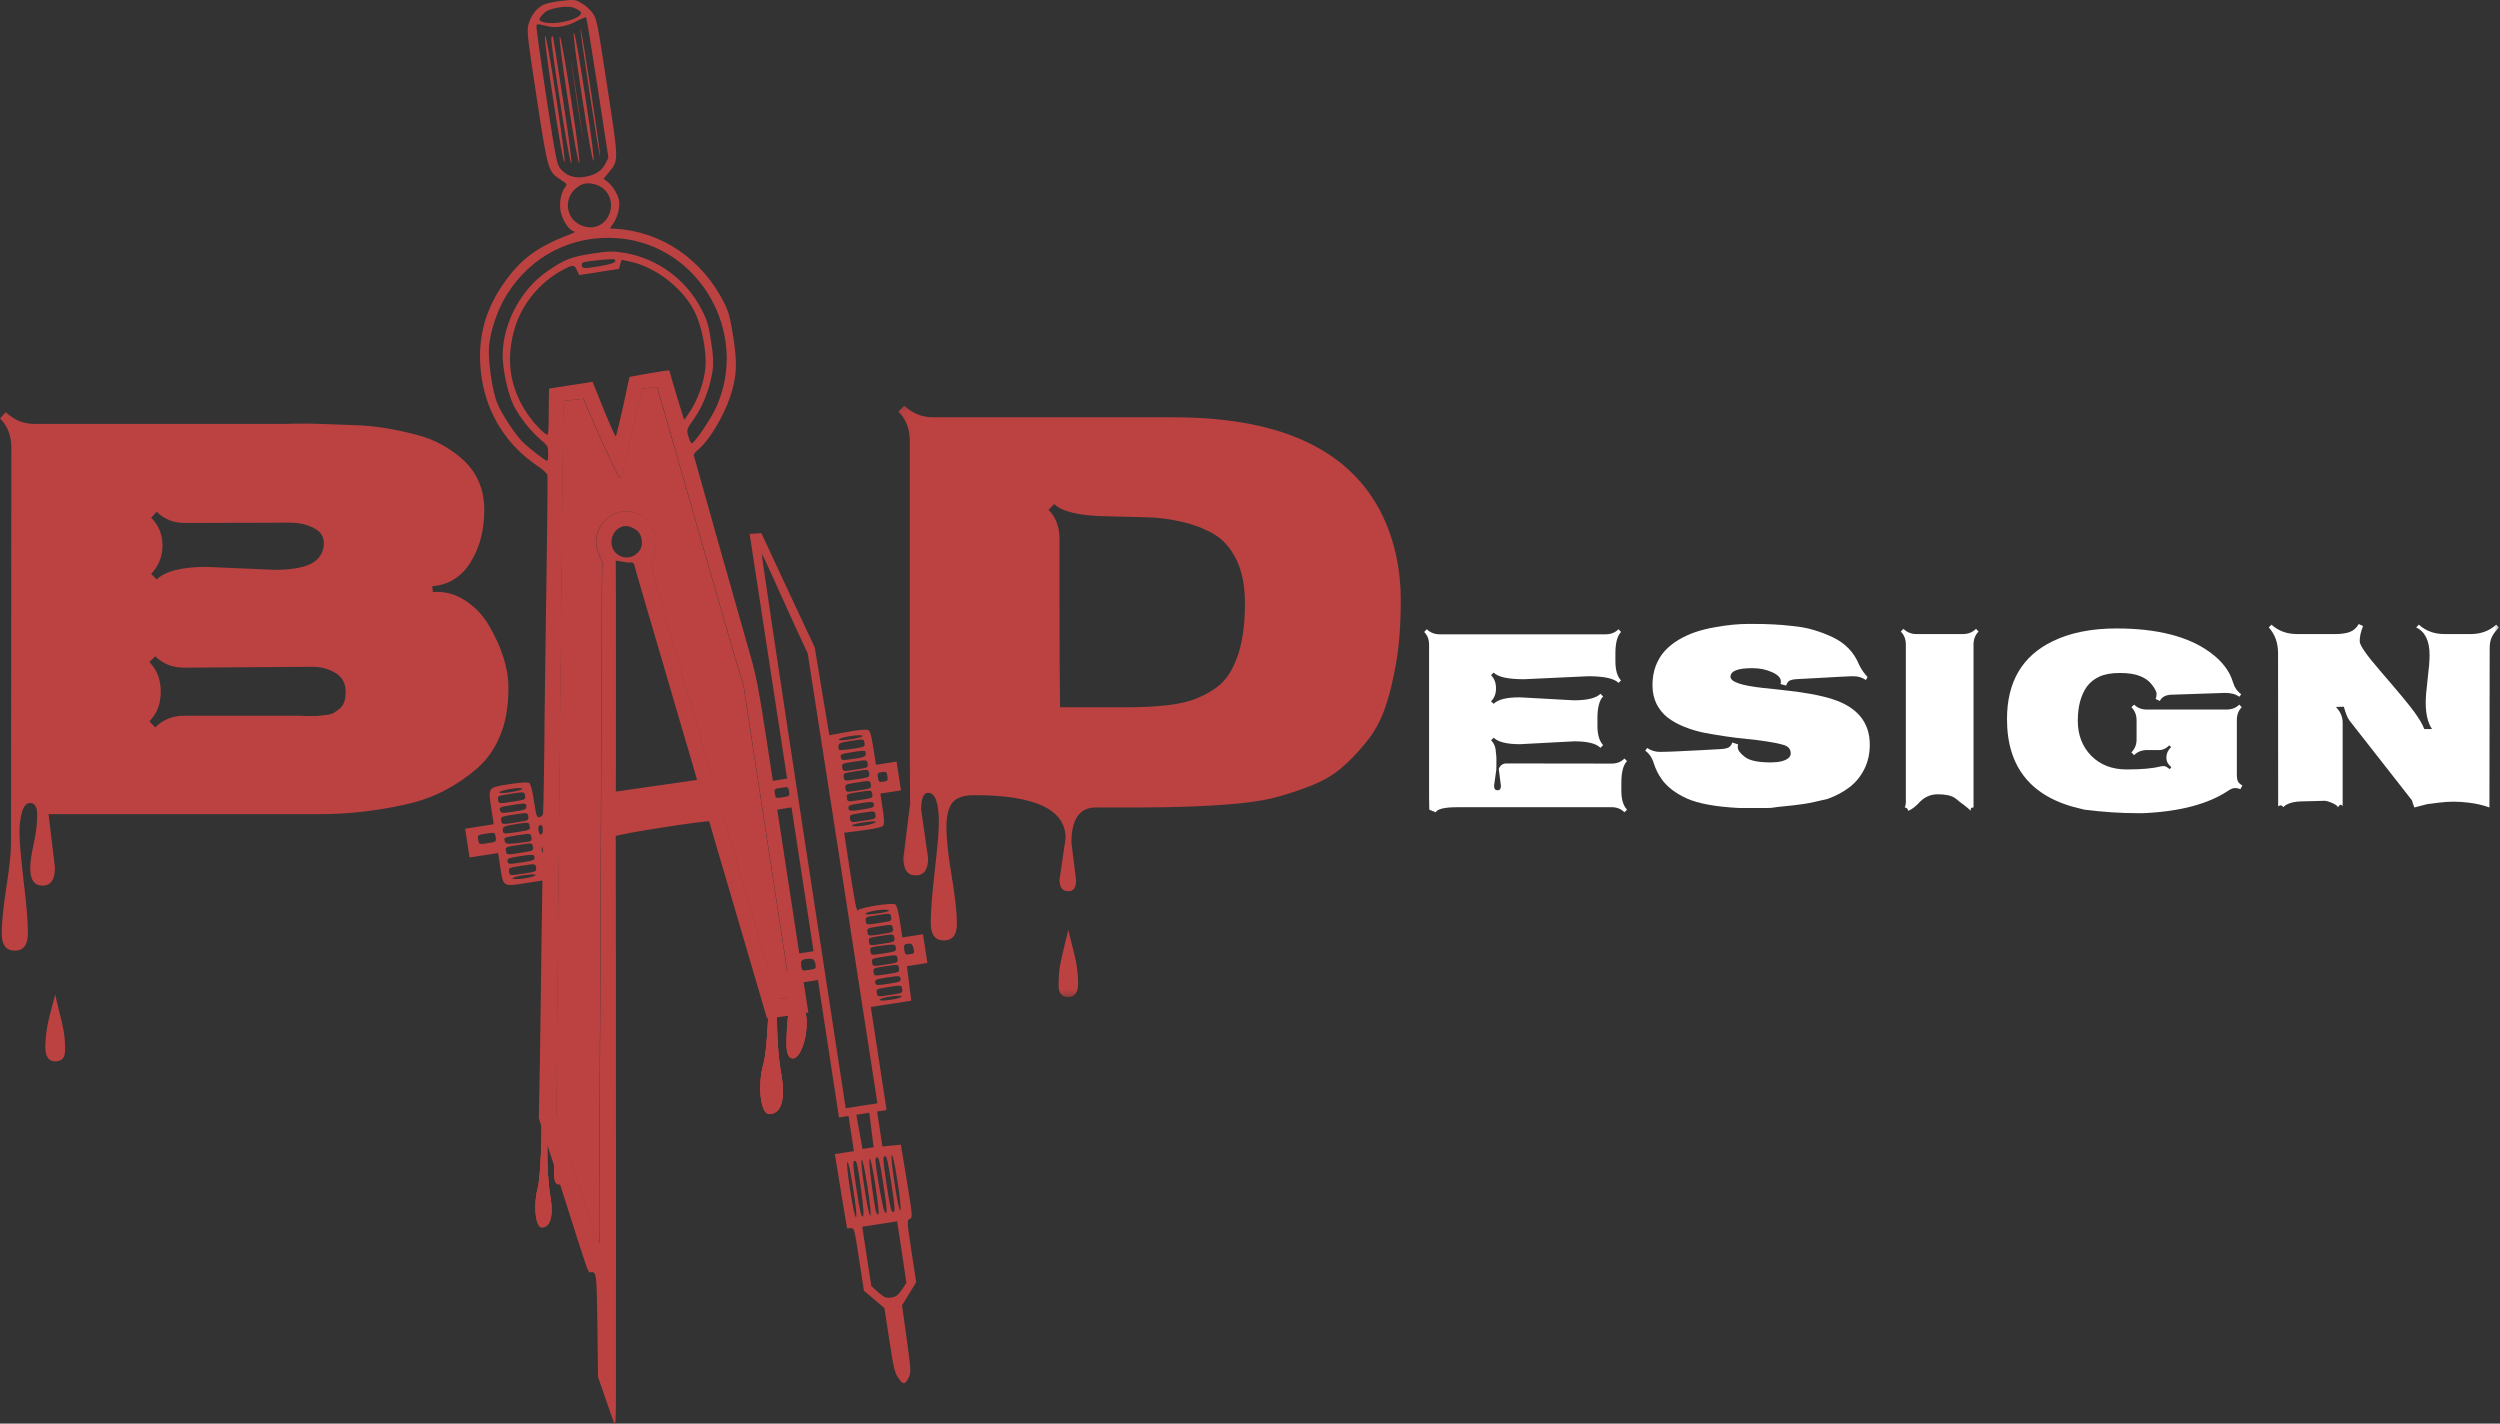 <svg width="216" height="123" viewBox="0 0 216 123" fill="none" xmlns="http://www.w3.org/2000/svg">
<rect x="0" y="0" width="216" height="123" fill="#333333" stroke="none"/>
<path d="M46.769 0.512C46.222 0.879 45.867 1.401 45.665 2.097C45.512 2.658 45.557 3.131 46.369 8.434C47.353 14.855 47.348 14.828 48.484 15.555C48.966 15.862 49.02 15.939 48.865 16.118C48.504 16.514 48.309 17.435 48.419 18.153C48.535 18.912 49.06 19.778 49.494 19.951C49.716 20.029 49.707 20.059 49.363 20.197C46.367 21.342 44.969 22.379 43.443 24.595C41.733 27.081 41.156 29.73 41.638 32.779C42.136 35.855 43.833 38.502 46.398 40.224C46.866 40.533 47.274 40.908 47.295 41.046C47.335 41.309 47.268 46.918 47.136 55.675C47.096 58.438 47.056 61.286 47.051 61.993C47.054 63.93 46.961 70.009 46.921 70.298C46.901 70.442 46.767 70.577 46.616 70.6C46.369 70.638 46.339 70.53 46.138 69.218C45.996 68.293 45.856 67.749 45.73 67.656C45.604 67.562 45.02 67.597 43.992 67.756C42.128 68.046 42.163 67.998 42.453 69.89L42.656 71.216L41.423 71.408L40.189 71.599L40.38 72.842L40.57 74.085L41.803 73.893L43.037 73.701L43.218 74.889C43.485 76.629 43.453 76.605 45.317 76.316L46.865 76.075L46.781 81.842C46.749 85.028 46.671 89.648 46.642 92.113L46.558 96.608L48.576 102.91C50.905 110.239 50.805 109.957 51.011 109.925C51.548 109.856 51.551 109.969 51.617 114.525L51.667 118.97L52.244 120.633C52.566 121.544 52.914 122.537 53.016 122.832C53.183 123.287 53.213 122.928 53.218 120.397C53.219 115.18 53.226 86.184 53.213 82.439C53.205 80.461 53.21 77.379 53.204 75.598C53.211 73.816 53.205 72.304 53.196 72.248C53.185 72.18 54.999 71.841 57.219 71.496C59.439 71.151 61.268 70.909 61.277 70.964C61.285 71.019 62.404 74.846 63.774 79.482C65.143 84.118 66.262 87.945 66.267 87.972C66.273 88.014 67.086 87.916 68.058 87.764L69.84 87.487L69.639 86.176L69.438 84.864L70.055 84.768L70.671 84.672L71.581 90.61L72.49 96.548L72.902 96.484L73.312 96.42L73.545 97.939L73.778 99.458L72.955 99.586L72.133 99.713L72.651 102.913L73.185 106.123L73.507 106.116C73.814 106.111 73.817 106.125 74.229 108.817L74.644 111.524L75.528 112.263L76.415 113.015L76.84 115.791C77.229 118.331 77.301 118.617 77.64 119.088C78.036 119.662 78.189 119.653 78.513 119.023C78.721 118.637 78.708 118.37 78.339 115.685L77.936 112.779L78.555 111.778L79.159 110.779L78.749 108.1C78.356 105.531 78.352 105.419 78.602 105.31C78.865 105.198 78.851 105.101 78.354 102.04L77.831 98.898L77.043 98.978L76.242 99.06L76.012 97.555L75.779 96.036L76.19 95.972L76.601 95.909L75.918 91.448L75.237 87.002L76.978 86.731L78.732 86.458L78.544 84.96L78.359 83.477L79.236 83.34L80.127 83.202L79.936 81.959L79.746 80.717L78.856 80.855L77.965 80.994L77.757 79.64C77.624 78.77 77.487 78.24 77.361 78.147C77.108 77.96 74.312 78.394 74.126 78.65C74.022 78.793 73.871 78.081 73.461 75.403L72.933 71.951L74.528 71.745C75.602 71.606 76.17 71.475 76.291 71.344C76.411 71.212 76.406 70.817 76.26 69.864L76.062 68.566L76.952 68.427L77.843 68.288L77.653 67.046L77.462 65.803L76.571 65.942L75.681 66.08L75.461 64.644C75.298 63.581 75.18 63.175 75.026 63.086C74.872 62.997 74.29 63.045 73.226 63.239L71.656 63.525L71.02 59.736L70.397 55.946L68.082 51.004L65.782 46.06L65.269 46.098L64.769 46.133L66.387 56.696L68.007 67.274L67.39 67.369L66.774 67.466L66.11 63.13C65.575 59.636 65.323 58.36 64.835 56.641C64.501 55.463 63.274 51.115 62.094 46.987C60.929 42.856 59.951 39.403 59.94 39.334C59.927 39.252 60.092 39.042 60.303 38.868C61.275 38.066 62.55 35.945 63.12 34.175C63.662 32.493 63.709 31.425 63.367 29.188C63.082 27.423 62.974 26.987 62.586 26.199C60.685 22.395 57.16 19.989 53.098 19.758L52.688 19.736L52.987 19.309C53.356 18.785 53.575 17.93 53.489 17.364C53.406 16.826 52.953 16.062 52.492 15.71L52.142 15.439L52.581 14.918C53.469 13.847 53.474 14.059 52.467 7.486C51.6 1.824 51.552 1.605 51.198 1.123C51.001 0.843 50.577 0.456 50.255 0.281C49.714 -0.045 49.587 -0.054 48.416 0.086C47.55 0.206 47.022 0.331 46.769 0.512ZM49.513 0.65C49.735 0.729 50.009 0.87 50.124 0.979C50.643 1.436 48.427 2.176 47.174 1.961C46.469 1.845 46.439 1.651 47.066 1.073C47.446 0.717 48.922 0.46 49.513 0.65ZM47.391 2.281C48.103 2.439 49.016 2.269 49.845 1.814C50.235 1.613 50.592 1.472 50.64 1.507C50.685 1.529 51.133 4.272 51.641 7.586L52.565 13.62L52.308 14.141C51.986 14.785 51.409 15.143 50.477 15.288C49.614 15.422 48.933 15.189 48.434 14.588C48.106 14.187 48.05 13.912 47.178 8.224C46.677 4.951 46.302 2.224 46.349 2.16C46.397 2.11 46.531 2.075 46.65 2.113C46.782 2.149 47.115 2.225 47.391 2.281ZM51.359 15.914C52.627 16.226 53.18 17.639 52.501 18.79C51.908 19.773 50.641 19.928 49.693 19.142C48.804 18.376 48.866 16.952 49.833 16.208C50.336 15.833 50.718 15.759 51.359 15.914ZM53.421 20.584C60.367 21.144 64.764 28.688 61.906 35.127C61.469 36.127 60.028 38.261 59.768 38.301C59.713 38.31 59.575 38.048 59.483 37.723C59.296 37.145 59.306 37.115 59.985 36.147C60.748 35.08 61.367 33.443 61.569 32.013C61.668 31.375 61.621 30.703 61.434 29.488C61.217 28.067 61.101 27.674 60.623 26.759C59.333 24.189 56.817 22.332 53.98 21.854C52.986 21.684 52.58 21.691 51.169 21.91C49.305 22.2 48.789 22.407 47.291 23.431C45.071 24.965 43.535 27.762 43.432 30.478C43.383 31.716 43.855 33.975 44.383 35.038C44.888 36.048 45.877 37.28 46.748 38.021C47.328 38.511 47.365 38.576 47.358 39.171C47.37 39.522 47.33 39.811 47.276 39.82C47.138 39.841 45.672 38.697 45.109 38.135C44.495 37.509 43.326 35.74 42.963 34.835C42.522 33.787 42.14 31.019 42.256 29.856C42.405 28.447 43.03 26.667 43.786 25.461C45.891 22.08 49.472 20.265 53.421 20.584ZM53.082 22.404C53.369 22.628 52.936 22.823 51.675 23.019C50.387 23.219 50.317 23.216 50.274 22.94C50.23 22.649 50.285 22.641 51.608 22.492C52.353 22.404 53.021 22.371 53.082 22.404ZM49.843 23.332L50.05 23.766L51.763 23.5L53.476 23.233L53.583 22.835L53.706 22.448L54.445 22.602C56.665 23.077 59.007 24.904 60.02 26.938C60.621 28.117 61.058 30.325 60.955 31.669C60.863 32.9 60.359 34.378 59.683 35.458C59.389 35.914 59.134 36.264 59.104 36.255C59.07 36.218 57.87 32.234 57.837 32.013C57.831 31.972 57.049 32.093 56.106 32.254L54.386 32.564L53.845 35.08C53.537 36.456 53.254 37.632 53.207 37.695C53.175 37.757 52.706 36.713 52.168 35.397L51.196 32.989L49.319 33.281L47.441 33.573L47.422 34.453C47.413 34.949 47.41 35.84 47.402 36.435C47.411 37.041 47.362 37.544 47.307 37.552C47.087 37.587 46.169 36.627 45.575 35.772C44.02 33.497 43.661 30.966 44.507 28.247C45.149 26.21 46.641 24.409 48.543 23.364C49.502 22.848 49.614 22.844 49.843 23.332ZM51.213 36.309C51.979 38.098 53.07 40.459 53.452 41.121C53.626 41.433 53.637 41.417 53.806 40.783C53.905 40.414 54.308 38.655 54.72 36.852L55.47 33.597L56.128 33.495C56.484 33.439 56.79 33.42 56.798 33.475C56.805 33.517 57.409 35.628 58.149 38.171C58.875 40.716 60.166 45.208 61.009 48.145C61.852 51.082 62.925 54.789 63.393 56.384L64.254 59.262L66.314 72.711L68.374 86.161L67.771 86.254C67.058 86.365 67.265 86.799 65.983 82.362C64.657 77.832 62.592 70.759 60.943 65.12C56.821 51.03 56.154 48.689 56.273 48.458C57.111 46.786 56.669 45.088 55.249 44.432C53.014 43.394 50.72 45.73 51.774 47.942C51.941 48.297 52.076 48.63 52.055 48.675C52.034 48.721 52.016 50.067 52.008 51.666C52.014 53.262 51.991 56.503 51.99 58.879C51.962 62.997 51.932 71.965 51.904 77.553C51.9 78.996 51.878 82.972 51.869 86.394C51.767 104.139 51.763 106.867 51.801 107.116C51.825 107.268 51.803 107.399 51.734 107.409C51.679 107.418 50.83 104.991 49.854 102.004L48.084 96.582L48.121 91.784C48.15 89.136 48.197 83.304 48.241 78.83C48.449 58.015 48.56 46.745 48.624 40.105C48.641 37.925 48.666 35.8 48.687 35.387L48.725 34.632L49.568 34.543L50.424 34.452L51.213 36.309ZM54.581 45.568C55.157 45.846 55.348 46.085 55.442 46.608C55.535 47.215 55.323 47.658 54.824 47.976C54.013 48.456 52.987 47.979 52.845 47.054C52.694 45.975 53.686 45.128 54.581 45.568ZM54.484 48.595C54.635 48.571 54.773 48.649 54.789 48.759C54.815 48.925 56.223 53.724 59.19 63.838C59.672 65.431 60.156 67.123 60.282 67.584L60.511 68.439L56.839 69.01L53.18 69.579L53.203 69.18C53.224 68.766 53.225 48.621 53.202 48.469C53.195 48.427 53.423 48.448 53.701 48.519C53.976 48.575 54.333 48.618 54.484 48.595ZM66.727 49.759C67.176 50.763 68.045 52.678 68.657 54.024L69.789 56.464L72.806 75.886L75.81 95.325L74.44 95.538L73.07 95.751L69.397 71.765C67.377 58.578 65.771 47.815 65.818 47.85C65.868 47.899 66.277 48.74 66.727 49.759ZM45.132 68.144C45.144 68.227 44.715 68.351 44.112 68.445C43.468 68.545 43.102 68.545 43.145 68.454C43.173 68.365 43.63 68.237 44.165 68.154C44.699 68.071 45.119 68.062 45.132 68.144ZM74.525 63.574C74.593 63.648 74.232 63.761 73.519 63.872C72.806 63.982 72.428 63.985 72.47 63.893C72.498 63.804 72.956 63.677 73.477 63.595C73.997 63.515 74.472 63.498 74.525 63.574ZM45.364 68.745C45.417 69.09 45.403 69.092 44.252 69.271C43.101 69.45 43.087 69.452 43.034 69.107C42.981 68.762 42.995 68.76 44.147 68.581C45.297 68.402 45.311 68.4 45.364 68.745ZM74.689 64.185C74.742 64.529 74.728 64.532 73.673 64.696C73.084 64.787 72.557 64.827 72.51 64.792C72.462 64.757 72.425 64.607 72.443 64.449C72.475 64.204 72.608 64.155 73.554 64.008C74.623 63.841 74.636 63.839 74.689 64.185ZM45.476 69.66C45.475 69.929 45.397 69.97 44.383 70.127C43.369 70.285 43.282 70.27 43.201 70.014C43.118 69.744 43.17 69.722 44.294 69.547C45.418 69.372 45.475 69.377 45.476 69.66ZM74.801 65.1C74.806 65.41 74.66 65.461 72.953 65.67C72.772 65.684 72.662 65.602 72.634 65.423C72.596 65.174 72.688 65.132 73.702 64.974C74.743 64.812 74.8 64.817 74.801 65.1ZM45.639 70.54C45.692 70.885 45.678 70.887 44.527 71.066C43.376 71.245 43.362 71.248 43.309 70.902C43.256 70.557 43.27 70.555 44.421 70.376C45.572 70.197 45.586 70.195 45.639 70.54ZM74.964 65.98C75.017 66.325 75.003 66.327 73.921 66.495C72.838 66.664 72.825 66.666 72.771 66.321C72.719 65.976 72.732 65.973 73.815 65.805C74.897 65.636 74.911 65.634 74.964 65.98ZM45.766 71.368C45.819 71.713 45.805 71.716 44.654 71.895C43.612 72.057 43.485 72.048 43.451 71.827C43.39 71.427 43.493 71.368 44.644 71.189C45.699 71.025 45.713 71.023 45.766 71.368ZM75.091 66.808C75.144 67.153 75.13 67.156 74.047 67.324C72.965 67.492 72.951 67.494 72.898 67.149C72.846 66.804 72.859 66.802 73.942 66.633C75.024 66.465 75.038 66.463 75.091 66.808ZM42.825 72.32C42.889 72.734 42.875 72.737 42.135 72.852C41.395 72.967 41.381 72.969 41.317 72.555C41.254 72.141 41.268 72.138 42.008 72.023C42.748 71.909 42.762 71.906 42.825 72.32ZM46.902 71.644C46.93 72.191 46.607 72.284 46.527 71.759C46.482 71.469 46.53 71.32 46.681 71.297C46.831 71.273 46.889 71.378 46.902 71.644ZM60.814 69.41C60.883 69.583 60.952 69.756 60.96 69.811C60.971 69.88 59.236 70.192 57.099 70.525L53.207 71.13L53.212 70.705L53.203 70.282L56.945 69.701L60.685 69.119L60.814 69.41ZM68.176 68.378C68.237 68.779 68.212 68.797 67.623 68.889C67.034 68.98 67.004 68.97 66.943 68.57C66.882 68.169 66.907 68.151 67.496 68.06C68.085 67.968 68.115 67.978 68.176 68.378ZM76.672 67.057C76.73 67.43 76.695 67.478 76.325 67.535C75.955 67.593 75.907 67.558 75.85 67.185C75.793 66.812 75.828 66.764 76.198 66.707C76.568 66.649 76.615 66.684 76.672 67.057ZM45.914 72.335C45.968 72.694 45.968 72.694 44.839 72.827C43.777 72.95 43.69 72.935 43.605 72.652C43.52 72.368 43.545 72.35 44.682 72.173C45.847 71.992 45.861 71.99 45.914 72.335ZM75.239 67.775C75.292 68.12 75.278 68.122 74.196 68.29C73.113 68.459 73.099 68.461 73.046 68.116C72.994 67.771 73.007 67.768 74.09 67.6C75.172 67.431 75.186 67.429 75.239 67.775ZM46.041 73.163C46.094 73.508 46.08 73.511 44.929 73.69C43.778 73.869 43.764 73.871 43.711 73.526C43.658 73.18 43.672 73.178 44.823 72.999C45.974 72.82 45.988 72.818 46.041 73.163ZM75.366 68.603C75.419 68.948 75.405 68.951 74.322 69.119C73.24 69.287 73.226 69.289 73.173 68.944C73.121 68.599 73.134 68.597 74.217 68.428C75.299 68.26 75.313 68.258 75.366 68.603ZM46.91 73.622C46.89 73.766 46.85 73.688 46.817 73.467C46.781 73.232 46.793 73.131 46.847 73.208C46.889 73.3 46.919 73.493 46.91 73.622ZM69.339 75.973L70.291 82.187L69.674 82.282L69.058 82.379L68.106 76.165L67.154 69.951L67.771 69.855L68.388 69.759L69.339 75.973ZM46.178 74.061C46.216 74.31 46.124 74.352 45.056 74.518C43.986 74.684 43.886 74.672 43.849 74.423C43.81 74.175 43.902 74.132 44.971 73.966C46.04 73.8 46.14 73.813 46.178 74.061ZM75.503 69.501C75.541 69.749 75.45 69.792 74.449 69.948C73.449 70.103 73.349 70.091 73.311 69.842C73.272 69.593 73.365 69.551 74.365 69.395C75.365 69.239 75.466 69.252 75.503 69.501ZM46.315 74.959C46.368 75.304 46.355 75.306 45.204 75.485C44.053 75.664 44.039 75.666 43.986 75.321C43.933 74.975 43.947 74.974 45.098 74.794C46.249 74.615 46.263 74.613 46.315 74.959ZM75.641 70.399C75.694 70.744 75.68 70.746 74.597 70.914C73.515 71.082 73.501 71.085 73.448 70.74C73.395 70.394 73.409 70.392 74.492 70.224C75.574 70.055 75.588 70.053 75.641 70.399ZM46.274 75.601C46.286 75.684 45.884 75.803 45.349 75.886C44.815 75.969 44.339 75.973 44.286 75.91C44.219 75.836 44.567 75.725 45.211 75.625C45.814 75.531 46.261 75.518 46.274 75.601ZM75.667 71.03C75.637 71.106 75.181 71.248 74.661 71.328C74.14 71.409 73.663 71.413 73.612 71.35C73.545 71.276 73.906 71.163 74.618 71.052C75.331 70.941 75.71 70.939 75.667 71.03ZM76.762 78.636C76.914 78.711 76.632 78.797 75.851 78.919C75.125 79.031 74.733 79.036 74.775 78.945C74.857 78.748 76.46 78.499 76.762 78.636ZM76.994 79.236C77.047 79.581 77.033 79.583 75.951 79.751C74.868 79.919 74.855 79.922 74.801 79.577C74.749 79.231 74.763 79.23 75.845 79.061C76.927 78.893 76.941 78.89 76.994 79.236ZM77.142 80.202C77.195 80.548 77.181 80.55 76.099 80.718C75.016 80.886 75.002 80.889 74.949 80.543C74.897 80.198 74.91 80.196 75.993 80.028C77.076 79.859 77.089 79.857 77.142 80.202ZM77.269 81.031C77.322 81.376 77.308 81.378 76.226 81.546C75.143 81.715 75.129 81.717 75.076 81.372C75.024 81.026 75.037 81.025 76.12 80.856C77.202 80.688 77.216 80.686 77.269 81.031ZM77.398 81.873C77.447 82.191 77.407 82.211 76.353 82.375C75.27 82.543 75.256 82.546 75.203 82.2C75.148 81.841 75.162 81.839 76.249 81.698C77.308 81.562 77.352 81.57 77.398 81.873ZM70.169 82.856C70.314 82.89 70.426 83.07 70.462 83.305C70.521 83.692 70.496 83.71 69.907 83.802C69.318 83.893 69.288 83.883 69.231 83.511C69.197 83.29 69.204 83.062 69.253 83.013C69.343 82.871 69.865 82.79 70.169 82.856ZM78.923 81.933C79.029 82.355 79.006 82.387 78.622 82.446C78.252 82.504 78.191 82.471 78.138 82.126C78.064 81.643 78.108 81.565 78.51 81.53C78.745 81.508 78.842 81.592 78.923 81.933ZM77.544 82.826C77.597 83.171 77.583 83.173 76.501 83.342C75.418 83.51 75.404 83.512 75.351 83.167C75.299 82.822 75.312 82.82 76.395 82.651C77.477 82.483 77.491 82.481 77.544 82.826ZM77.671 83.654C77.724 84 77.71 84.002 76.627 84.17C75.545 84.338 75.531 84.341 75.478 83.995C75.425 83.65 75.439 83.648 76.522 83.48C77.604 83.312 77.618 83.309 77.671 83.654ZM77.808 84.552C77.846 84.8 77.754 84.843 76.754 84.999C75.754 85.154 75.654 85.141 75.616 84.893C75.578 84.644 75.669 84.602 76.67 84.446C77.67 84.291 77.77 84.303 77.808 84.552ZM77.946 85.449C77.999 85.795 77.985 85.797 76.902 85.965C75.82 86.134 75.806 86.136 75.754 85.79C75.7 85.445 75.714 85.443 76.797 85.275C77.879 85.107 77.893 85.104 77.946 85.449ZM77.904 86.092C77.917 86.175 77.514 86.294 76.966 86.379C76.418 86.465 75.998 86.473 75.986 86.39C75.973 86.308 76.375 86.189 76.924 86.104C77.472 86.018 77.891 86.009 77.904 86.092ZM75.293 97.625L75.48 99.122L75 99.197L74.521 99.271L74.252 97.787L73.984 96.315L74.546 96.228L75.108 96.141L75.293 97.625ZM73.729 102.802C73.97 104.376 74.053 105.197 73.949 105.156C73.858 105.114 73.658 104.17 73.44 102.747C73.215 101.284 73.137 100.405 73.219 100.392C73.302 100.38 73.494 101.269 73.729 102.802ZM74.378 102.644C74.617 104.388 74.66 105.032 74.545 105.106C74.414 105.169 74.29 104.637 74.003 102.759C73.683 100.674 73.658 100.325 73.836 100.297C74.014 100.269 74.09 100.583 74.378 102.644ZM74.96 102.596C75.192 104.115 75.275 105.021 75.193 105.034C75.111 105.046 74.918 104.158 74.686 102.639C74.453 101.12 74.37 100.213 74.453 100.201C74.535 100.188 74.727 101.077 74.96 102.596ZM75.645 102.489C75.859 103.884 75.96 104.915 75.892 104.925C75.686 104.957 75.626 104.655 75.309 102.315C74.899 99.269 75.173 99.41 75.645 102.489ZM76.332 102.397C76.62 104.275 76.661 104.819 76.531 104.798C76.386 104.764 76.234 104.137 75.94 102.401C75.597 100.348 75.576 100.026 75.755 99.999C75.932 99.971 76.013 100.312 76.332 102.397ZM77.016 102.276C77.33 104.334 77.358 104.697 77.18 104.725C77.002 104.753 76.919 104.398 76.604 102.34C76.289 100.283 76.262 99.92 76.44 99.892C76.618 99.864 76.7 100.219 77.016 102.276ZM77.551 102.108C77.769 103.531 77.86 104.492 77.786 104.56C77.698 104.63 77.533 103.821 77.291 102.247C77.057 100.715 76.974 99.808 77.057 99.796C77.138 99.783 77.326 100.645 77.551 102.108ZM77.918 108.172L78.313 110.84L77.925 111.423C77.593 111.913 77.43 112.037 77.005 112.104C76.567 112.172 76.403 112.112 75.884 111.656L75.282 111.113L74.891 108.558L74.497 105.99L76.005 105.756L77.512 105.522L77.918 108.172Z" fill="#BC4242"/>
<path d="M53.432 41.124C53.05 40.462 51.958 38.102 51.194 36.312L50.404 34.456L49.548 34.546L48.706 34.635L48.667 35.39C48.646 35.803 48.621 37.928 48.604 40.108C48.541 46.748 48.429 58.019 48.221 78.833C48.177 83.307 48.13 89.139 48.1 91.787L48.064 96.586L49.835 102.007C50.811 104.994 51.659 107.421 51.714 107.413C51.783 107.402 51.805 107.271 51.782 107.119C51.743 106.871 51.746 104.142 51.849 86.397C51.858 82.975 51.881 78.999 51.884 77.557C51.912 71.968 51.942 63 51.97 58.882C51.971 56.507 51.994 53.265 51.988 51.669C51.995 50.07 52.014 48.724 52.035 48.679C52.056 48.633 51.921 48.3 51.754 47.944C50.7 45.734 52.994 43.398 55.229 44.435C56.649 45.092 57.091 46.79 56.253 48.461C56.134 48.691 56.801 51.034 60.923 65.123C62.572 70.763 64.638 77.835 65.963 82.365C67.246 86.803 67.039 86.368 67.751 86.257L68.354 86.163L66.294 72.714L64.235 59.265L63.373 56.387C62.904 54.792 61.831 51.086 60.989 48.148C60.147 45.212 58.855 40.719 58.129 38.174C57.388 35.632 56.785 33.52 56.778 33.478C56.77 33.423 56.464 33.443 56.108 33.498L55.45 33.6L54.7 36.855C54.288 38.658 53.884 40.417 53.787 40.786C53.617 41.421 53.605 41.436 53.432 41.124Z" fill="#BC4242"/>
<path d="M62.826 67.009L52.105 68.549L52.516 71.449L63.236 69.909L62.826 67.009Z" fill="#BC4242"/>
<path d="M50.934 8.007C51.404 11.072 51.81 13.54 51.845 13.492C51.926 13.381 50.272 2.582 50.161 2.501C50.114 2.466 50.465 4.941 50.934 8.007Z" fill="#BC4242"/>
<path d="M47.792 8.566C48.336 12.115 48.682 14.012 48.764 13.999C48.846 13.987 48.609 12.072 48.066 8.524C47.522 4.975 47.176 3.078 47.094 3.09C47.011 3.103 47.248 5.017 47.792 8.566Z" fill="#BC4242"/>
<path d="M47.638 3.247C47.51 3.422 49.18 14.048 49.346 14.121C49.45 14.161 49.208 12.304 48.649 8.659C48.182 5.608 47.788 3.124 47.76 3.128C47.733 3.133 47.671 3.185 47.638 3.247Z" fill="#BC4242"/>
<path d="M50.29 8.39C50.84 11.98 51.191 13.904 51.273 13.892C51.369 13.877 51.114 11.938 50.565 8.347C50.015 4.757 49.678 2.83 49.582 2.845C49.499 2.858 49.74 4.8 50.29 8.39Z" fill="#BC4242"/>
<path d="M49.068 8.65C49.611 12.199 49.958 14.097 50.041 14.084C50.123 14.071 49.886 12.156 49.342 8.608C48.799 5.059 48.452 3.162 48.37 3.175C48.288 3.188 48.524 5.102 49.068 8.65Z" fill="#BC4242"/>
<path d="M49.833 8.602C50.305 11.682 50.511 12.936 50.288 11.387C50.08 9.85 49.696 7.337 49.432 5.795C49.183 4.264 49.362 5.523 49.833 8.602Z" fill="#BC4242"/>
<path d="M4.194 70.34L4.747 74.972C4.747 76.001 4.387 76.516 3.667 76.516C2.964 76.516 2.612 76.01 2.612 74.997C2.612 74.525 2.713 73.825 2.914 72.896C3.115 71.969 3.215 71.15 3.215 70.442C3.215 69.733 3.014 69.379 2.612 69.379C2.294 69.379 2.06 69.632 1.909 70.138C1.759 70.627 1.683 71.226 1.683 71.935C1.683 72.66 1.8 74.035 2.035 76.06C2.286 78.102 2.411 79.62 2.411 80.616C2.411 81.628 2.035 82.135 1.281 82.135C0.528 82.135 0.151 81.645 0.151 80.666C0.151 79.705 0.285 78.363 0.553 76.642C0.821 74.938 0.954 73.656 0.954 72.796L0.98 38.679C0.98 37.633 0.653 36.79 0 36.149L0.502 35.617C1.206 36.292 2.043 36.63 3.014 36.63H24.262C24.513 36.63 24.957 36.621 25.593 36.604C26.23 36.588 26.983 36.596 27.854 36.63C28.724 36.663 29.612 36.697 30.516 36.731C31.437 36.748 32.349 36.832 33.254 36.984C34.174 37.136 35.053 37.321 35.891 37.541C36.728 37.743 37.506 38.047 38.227 38.452C38.947 38.857 39.575 39.312 40.11 39.818C41.266 40.932 41.843 42.349 41.843 44.07C41.843 45.791 41.45 47.293 40.663 48.575C39.876 49.84 38.771 50.532 37.347 50.651L37.398 51.156C38.386 51.072 39.307 51.308 40.16 51.865C41.014 52.405 41.709 53.131 42.245 54.042C43.367 55.965 43.928 57.754 43.928 59.407C43.928 61.061 43.685 62.453 43.199 63.583C42.731 64.713 42.069 65.65 41.216 66.393C40.362 67.135 39.415 67.776 38.377 68.316C37.339 68.856 36.184 69.261 34.911 69.531C32.483 70.07 30.073 70.34 27.678 70.34H4.194ZM12.91 57.205C13.563 57.863 13.889 58.715 13.889 59.762C13.889 60.807 13.563 61.66 12.91 62.318L13.412 62.849C14.082 62.174 14.919 61.837 15.924 61.837H25.794C25.911 61.837 26.163 61.845 26.548 61.862C26.933 61.862 27.201 61.862 27.352 61.862C27.519 61.845 27.762 61.82 28.08 61.786C28.415 61.752 28.657 61.693 28.808 61.609C28.976 61.508 29.151 61.381 29.336 61.23C29.687 60.976 29.863 60.487 29.863 59.762C29.863 59.036 29.57 58.496 28.984 58.142C28.398 57.787 27.728 57.611 26.975 57.611L15.924 57.686C14.902 57.686 14.065 57.357 13.412 56.699L12.91 57.205ZM17.858 48.98L23.735 49.233C25.744 49.233 27.025 48.871 27.577 48.145C27.845 47.791 27.98 47.386 27.98 46.93C27.98 46.458 27.795 46.087 27.427 45.816C26.807 45.378 25.995 45.158 24.991 45.158L15.924 45.184C15.002 45.184 14.208 44.863 13.538 44.222L13.06 44.728C13.714 45.386 14.04 46.188 14.04 47.133C14.04 48.078 13.714 48.896 13.06 49.588L13.538 50.069C14.274 49.343 15.715 48.98 17.858 48.98ZM5.099 87.322C5.283 88.014 5.417 88.596 5.5 89.069C5.584 89.558 5.626 90.115 5.626 90.739C5.626 91.38 5.341 91.701 4.772 91.701C4.203 91.701 3.918 91.287 3.918 90.461C3.918 89.617 4.044 88.706 4.295 87.727C4.563 86.749 4.722 86.15 4.772 85.93C4.823 86.184 4.931 86.647 5.099 87.322Z" fill="#BC4242"/>
<path d="M65.955 91.948C66.363 90.529 66.465 85.782 66.465 83.586L69.27 84.347C69.185 84.685 69.117 85.715 69.525 87.134C70.035 88.908 69.27 91.442 68.505 91.442C67.74 91.442 67.995 89.668 67.995 88.908C67.995 88.148 68.505 85.614 67.74 84.853C66.975 84.093 66.975 89.921 67.485 92.709C67.995 95.496 67.23 96.256 66.465 96.256C65.7 96.256 65.445 93.722 65.955 91.948Z" fill="#BC4242"/>
<path d="M65.955 91.948C66.363 90.529 66.465 85.782 66.465 83.586L69.27 84.347C69.185 84.685 69.117 85.715 69.525 87.134C70.035 88.908 69.27 91.442 68.505 91.442C67.74 91.442 67.995 89.668 67.995 88.908C67.995 88.148 68.505 85.614 67.74 84.853C66.975 84.093 66.975 89.921 67.485 92.709C67.995 95.496 67.23 96.256 66.465 96.256C65.7 96.256 65.445 93.722 65.955 91.948Z" fill="#BC4242"/>
<path d="M65.955 91.948C66.363 90.529 66.465 85.782 66.465 83.586L69.27 84.347C69.185 84.685 69.117 85.715 69.525 87.134C70.035 88.908 69.27 91.442 68.505 91.442C67.74 91.442 67.995 89.668 67.995 88.908C67.995 88.148 68.505 85.614 67.74 84.853C66.975 84.093 66.975 89.921 67.485 92.709C67.995 95.496 67.23 96.256 66.465 96.256C65.7 96.256 65.445 93.722 65.955 91.948Z" fill="#BC4242"/>
<path d="M46.447 102.718C46.738 101.622 46.811 97.954 46.811 96.256L48.815 96.844C48.754 97.105 48.706 97.901 48.997 98.998C49.361 100.368 48.815 102.326 48.268 102.326C47.722 102.326 47.904 100.956 47.904 100.368C47.904 99.781 48.268 97.823 47.722 97.235C47.175 96.648 47.175 101.152 47.54 103.305C47.904 105.459 47.357 106.047 46.811 106.047C46.264 106.047 46.082 104.089 46.447 102.718Z" fill="#BC4242"/>
<path d="M46.447 102.718C46.738 101.622 46.811 97.954 46.811 96.256L48.815 96.844C48.754 97.105 48.706 97.901 48.997 98.998C49.361 100.368 48.815 102.326 48.268 102.326C47.722 102.326 47.904 100.956 47.904 100.368C47.904 99.781 48.268 97.823 47.722 97.235C47.175 96.648 47.175 101.152 47.54 103.305C47.904 105.459 47.357 106.047 46.811 106.047C46.264 106.047 46.082 104.089 46.447 102.718Z" fill="#BC4242"/>
<path d="M46.447 102.718C46.738 101.622 46.811 97.954 46.811 96.256L48.815 96.844C48.754 97.105 48.706 97.901 48.997 98.998C49.361 100.368 48.815 102.326 48.268 102.326C47.722 102.326 47.904 100.956 47.904 100.368C47.904 99.781 48.268 97.823 47.722 97.235C47.175 96.648 47.175 101.152 47.54 103.305C47.904 105.459 47.357 106.047 46.811 106.047C46.264 106.047 46.082 104.089 46.447 102.718Z" fill="#BC4242"/>
<mask id="mask0_1_3315" style="mask-type:luminance" maskUnits="userSpaceOnUse" x="77" y="34" width="139" height="53">
<path d="M216 34.634H77.119V86.466H216V34.634Z" fill="white"/>
</mask>
<g mask="url(#mask0_1_3315)">
<path d="M91.541 76.016L92.069 72.422C92.069 69.942 89.44 68.701 84.182 68.701C83.278 68.701 82.651 68.912 82.299 69.334C81.947 69.756 81.772 70.474 81.772 71.485C81.772 72.498 81.922 73.898 82.224 75.687C82.525 77.492 82.676 78.867 82.676 79.812C82.676 80.774 82.299 81.254 81.545 81.254C80.792 81.254 80.415 80.748 80.415 79.736C80.415 78.741 80.532 77.231 80.767 75.206C81.001 73.181 81.118 71.806 81.118 71.081C81.118 69.36 80.808 68.499 80.189 68.499C79.787 68.499 79.586 68.98 79.586 69.942L80.189 74.143C80.189 75.138 79.829 75.636 79.109 75.636C78.406 75.636 78.054 75.13 78.054 74.118L78.632 69.461L78.607 65.26V38.103C78.607 37.058 78.28 36.214 77.627 35.573L78.13 35.041C78.816 35.716 79.653 36.054 80.641 36.054H101.387C111.399 36.054 117.612 39.335 120.023 45.899C120.692 47.755 121.027 49.737 121.027 51.846C121.027 53.938 120.894 55.743 120.626 57.262C120.375 58.764 120.048 60.088 119.646 61.235C119.244 62.366 118.675 63.37 117.938 64.247C117.218 65.124 116.49 65.867 115.753 66.474C115.033 67.065 114.112 67.571 112.991 67.993C111.869 68.415 110.83 68.743 109.876 68.98C108.921 69.2 107.725 69.368 106.284 69.486C104.024 69.672 101.37 69.765 98.323 69.765H94.681C93.275 69.765 92.571 70.777 92.571 72.801L92.973 76.041C92.973 76.682 92.755 77.003 92.32 77.003C91.801 77.003 91.541 76.674 91.541 76.016ZM105.933 58.603C106.452 57.928 106.854 57.059 107.138 55.997C107.423 54.917 107.565 53.626 107.565 52.124C107.565 50.606 107.314 49.341 106.812 48.328C106.309 47.316 105.64 46.573 104.803 46.101C103.966 45.629 103.036 45.283 102.015 45.063C100.994 44.827 99.922 44.7 98.8 44.684C97.678 44.65 96.632 44.625 95.66 44.608C93.283 44.574 91.759 44.22 91.089 43.545L90.587 44.051C91.224 44.676 91.541 45.519 91.541 46.582V52.403C91.541 56.284 91.558 59.186 91.591 61.109H97.293C100.156 61.109 102.182 60.856 103.371 60.35C104.577 59.843 105.43 59.262 105.933 58.603ZM93.149 84.975C93.149 85.751 92.864 86.139 92.295 86.139C91.742 86.139 91.466 85.819 91.466 85.178C91.466 84.553 91.499 84.005 91.566 83.532C91.65 83.06 91.784 82.452 91.968 81.71C92.153 80.984 92.261 80.529 92.295 80.343C92.345 80.563 92.437 80.926 92.571 81.432C92.705 81.955 92.805 82.36 92.872 82.647C93.057 83.439 93.149 84.216 93.149 84.975Z" fill="#BC4242"/>
<path d="M129.501 66.503L129.68 67.897C129.68 68.153 129.58 68.28 129.379 68.28C129.185 68.28 129.089 68.145 129.089 67.875L129.278 66.525C129.278 66.473 129.282 66.311 129.289 66.041C129.297 65.764 129.297 65.562 129.289 65.434C129.282 65.299 129.26 65.078 129.222 64.77C129.185 64.455 129.055 64.186 128.831 63.961L129.055 63.735C129.427 64.11 130.186 64.298 131.332 64.298L136.009 64.05C137.163 64.05 137.918 64.238 138.275 64.613L138.51 64.377C138.182 64.032 138.018 63.473 138.018 62.7V62.071C138.018 61.133 138.182 60.5 138.51 60.17L138.275 59.945C137.903 60.32 137.14 60.507 135.987 60.507L131.31 60.249C130.164 60.249 129.412 60.436 129.055 60.811L128.821 60.597C129.111 60.312 129.256 59.937 129.256 59.472C129.256 59 129.111 58.621 128.821 58.336L129.055 58.112C129.427 58.494 130.298 58.685 131.667 58.685L137.215 58.427C138.591 58.427 139.466 58.618 139.838 59L140.061 58.787C139.734 58.464 139.57 57.901 139.57 57.099V56.469C139.57 55.555 139.734 54.932 140.061 54.602L139.838 54.366C139.548 54.658 139.175 54.804 138.722 54.804H124.389C123.95 54.804 123.578 54.658 123.273 54.366L123.049 54.602C123.332 54.88 123.473 55.251 123.473 55.716V68.831L123.491 69.956L124.043 70.181C124.27 69.764 125.379 69.742 126.041 69.742H139.246C139.693 69.742 140.061 69.888 140.351 70.181L140.575 69.956C140.247 69.611 140.084 69.06 140.084 68.302V67.65C140.084 66.72 140.247 66.09 140.575 65.76L140.351 65.535C140.068 65.828 139.7 65.974 139.246 65.974L130.138 65.962C129.87 65.962 129.658 66.101 129.501 66.379V66.503Z" fill="white"/>
<path d="M145.743 68.988C146.733 69.431 148.229 69.705 150.23 69.809H152.736C152.818 69.817 153.071 69.809 153.512 69.731C155.989 69.477 155.989 69.477 157.921 69.022C158.635 68.76 159.253 68.43 159.775 68.032C160.303 67.635 160.731 67.121 161.058 66.491C161.386 65.854 161.549 65.138 161.549 64.343C161.549 62.401 160.463 61.084 158.29 60.395C157.255 60.065 155.767 59.798 153.825 59.596C153.267 59.544 152.768 59.492 152.329 59.438C150.454 59.236 149.516 58.914 149.516 58.472C149.516 57.976 150.141 57.729 151.391 57.729C152.031 57.729 152.604 57.845 153.111 58.078C153.616 58.303 153.87 58.572 153.87 58.887C153.87 58.963 153.858 59.034 153.836 59.101L154.327 59.236C154.387 59.026 154.483 58.884 154.617 58.809C154.759 58.734 154.986 58.689 155.298 58.674C155.618 58.659 156.329 58.621 157.43 58.561C158.539 58.494 159.391 58.449 159.987 58.427H160.132C160.541 58.427 160.902 58.535 161.214 58.753L161.359 58.494C161.047 58.164 160.802 57.807 160.623 57.425C160.184 56.353 159.421 55.562 158.334 55.052C157.814 54.804 157.285 54.602 156.749 54.444C156.221 54.279 155.626 54.163 154.963 54.096C154.308 54.021 153.735 53.972 153.244 53.95C152.761 53.92 152.054 53.905 151.123 53.905C150.193 53.905 149.204 54.002 148.154 54.197C147.551 54.302 146.993 54.441 146.48 54.613C145.974 54.786 145.486 55.011 145.017 55.288C144.556 55.566 144.162 55.884 143.834 56.244C143.507 56.604 143.246 57.035 143.053 57.538C142.867 58.04 142.774 58.595 142.774 59.202C142.774 59.81 142.893 60.354 143.131 60.833C143.376 61.306 143.696 61.696 144.091 62.003C144.485 62.303 144.958 62.566 145.509 62.791C146.066 63.016 146.64 63.188 147.228 63.308C147.815 63.42 148.441 63.526 149.103 63.623C149.765 63.72 150.379 63.795 150.944 63.848C151.518 63.901 152.087 63.971 152.653 64.062C153.225 64.144 153.713 64.246 154.115 64.365C154.516 64.485 154.718 64.729 154.718 65.097C154.718 65.254 154.651 65.389 154.516 65.502C154.212 65.749 153.698 65.873 152.976 65.873C151.905 65.873 151.164 65.715 150.755 65.4C150.345 65.085 150.141 64.804 150.141 64.557C150.141 64.459 150.152 64.38 150.175 64.32L149.672 64.152C149.605 64.362 149.493 64.508 149.337 64.591C149.181 64.665 148.939 64.71 148.611 64.725C148.284 64.74 147.737 64.77 146.971 64.815L146.609 64.833C145.986 64.864 145.419 64.891 144.906 64.917C144.295 64.947 143.793 64.962 143.399 64.962C143.012 64.962 142.651 64.849 142.316 64.624L142.149 64.86C142.498 65.108 142.748 65.479 142.896 65.974C143.053 66.461 143.272 66.904 143.555 67.301C144.024 67.976 144.753 68.538 145.743 68.988Z" fill="white"/>
<path d="M169.319 69.278C169.992 69.765 170.278 70.052 170.278 70.052C170.245 69.861 170.278 69.765 170.513 69.765V68.853V55.693C170.513 55.236 170.659 54.861 170.948 54.568L170.726 54.332C170.428 54.632 170.056 54.782 169.609 54.782H165.568C165.137 54.782 164.765 54.632 164.452 54.332L164.229 54.568C164.519 54.853 164.664 55.228 164.664 55.693V68.91C164.664 69.133 164.708 69.509 164.563 69.765C164.658 69.765 164.849 69.822 164.849 70.052C164.957 70.033 165.283 69.885 165.725 69.447C166.186 68.9 166.752 68.626 167.422 68.626C168.091 68.626 168.582 68.731 168.895 68.941C169.058 69.046 168.895 68.941 169.319 69.278Z" fill="white"/>
<path d="M187.179 65.49C187.179 65.79 187.32 66.053 187.603 66.277L187.47 66.458C187.239 66.277 187.068 66.188 186.956 66.188C186.844 66.188 186.729 66.203 186.61 66.233C185.955 66.398 184.999 66.48 183.741 66.48C182.484 66.48 181.464 66.086 180.683 65.299C179.909 64.504 179.521 63.496 179.521 62.273C179.521 61.051 179.782 60.069 180.303 59.326C180.571 58.959 180.932 58.67 181.386 58.46C181.839 58.25 182.428 58.145 183.149 58.145C183.879 58.145 184.463 58.235 184.902 58.415C185.349 58.587 185.698 58.846 185.951 59.191C186.204 59.529 186.33 59.78 186.33 59.945C186.33 60.11 186.301 60.256 186.241 60.384L186.61 60.563C186.773 60.234 187.09 60.054 187.559 60.024L192.269 59.866C192.768 59.866 193.17 59.979 193.475 60.203L193.642 59.979C193.3 59.739 193.062 59.394 192.928 58.944C192.645 57.984 191.994 57.129 190.974 56.379C189.092 54.992 186.39 54.298 182.87 54.298C180.69 54.298 178.845 54.669 177.334 55.412C174.714 56.687 173.404 58.925 173.404 62.127C173.404 66.334 175.529 68.917 179.779 69.877L180.102 69.956C181.71 70.159 183.243 70.259 184.701 70.259H185.17C188.355 70.117 190.811 69.465 192.537 68.302C192.753 68.16 192.943 68.089 193.106 68.089C193.277 68.089 193.43 68.122 193.564 68.19L193.743 67.864C193.549 67.759 193.419 67.639 193.352 67.504C193.292 67.361 193.263 67.174 193.263 66.941V62.228C193.263 61.764 193.404 61.389 193.687 61.103L193.475 60.878C193.192 61.163 192.82 61.306 192.358 61.306H185.505C185.043 61.306 184.671 61.163 184.388 60.878L184.154 61.103C184.452 61.404 184.6 61.778 184.6 62.228V63.893C184.6 64.335 184.452 64.706 184.154 65.006L184.388 65.243C184.679 64.951 185.051 64.804 185.505 64.804H186.588C186.878 64.804 187.157 64.669 187.425 64.399L187.581 64.546C187.313 64.815 187.179 65.1 187.179 65.4V65.49Z" fill="white"/>
<path d="M200.855 69.189C201.107 69.189 201.998 69.524 201.998 69.765C202.079 69.609 202.273 69.374 202.405 69.675V68.853V62.431C202.405 61.936 202.211 61.486 201.824 61.081L202.505 61.059C202.677 61.651 202.833 62.041 202.974 62.228L208.321 69.056C208.485 69.266 208.321 69.056 208.6 69.765L209.713 69.477L210.783 69.342C211.591 69.24 212.409 69.24 213.217 69.342L213.442 69.371C214.003 69.441 214.554 69.573 215.086 69.765L215.108 56.03C215.108 55.153 215.372 54.808 215.901 54.208L215.677 53.972C215.074 54.512 214.341 54.782 213.478 54.782H211.19C210.326 54.782 209.594 54.512 208.991 53.972L208.756 54.208C209.53 54.576 209.917 55.374 209.917 56.604C209.917 57.062 209.861 57.748 209.75 58.663C209.638 59.57 209.582 60.252 209.582 60.71C209.582 61.692 209.765 62.453 210.129 62.993H209.459C209.326 62.618 209.039 62.127 208.6 61.52C208.161 60.912 207.175 59.724 205.642 57.954C204.466 56.596 203.878 55.749 203.878 55.412C203.878 54.999 203.975 54.561 204.168 54.096L203.8 53.916C203.599 54.261 203.332 54.493 202.997 54.613C202.669 54.726 202.267 54.782 201.791 54.782H198.453C197.59 54.782 196.857 54.512 196.254 53.972L196.02 54.208C196.556 54.801 196.824 55.54 196.824 56.424L196.834 69.675C196.928 69.594 197.146 69.494 197.27 69.742C197.59 69.405 198.174 69.236 199.023 69.236C199.655 69.236 200.283 69.189 200.855 69.189Z" fill="white"/>
</g>
</svg>
